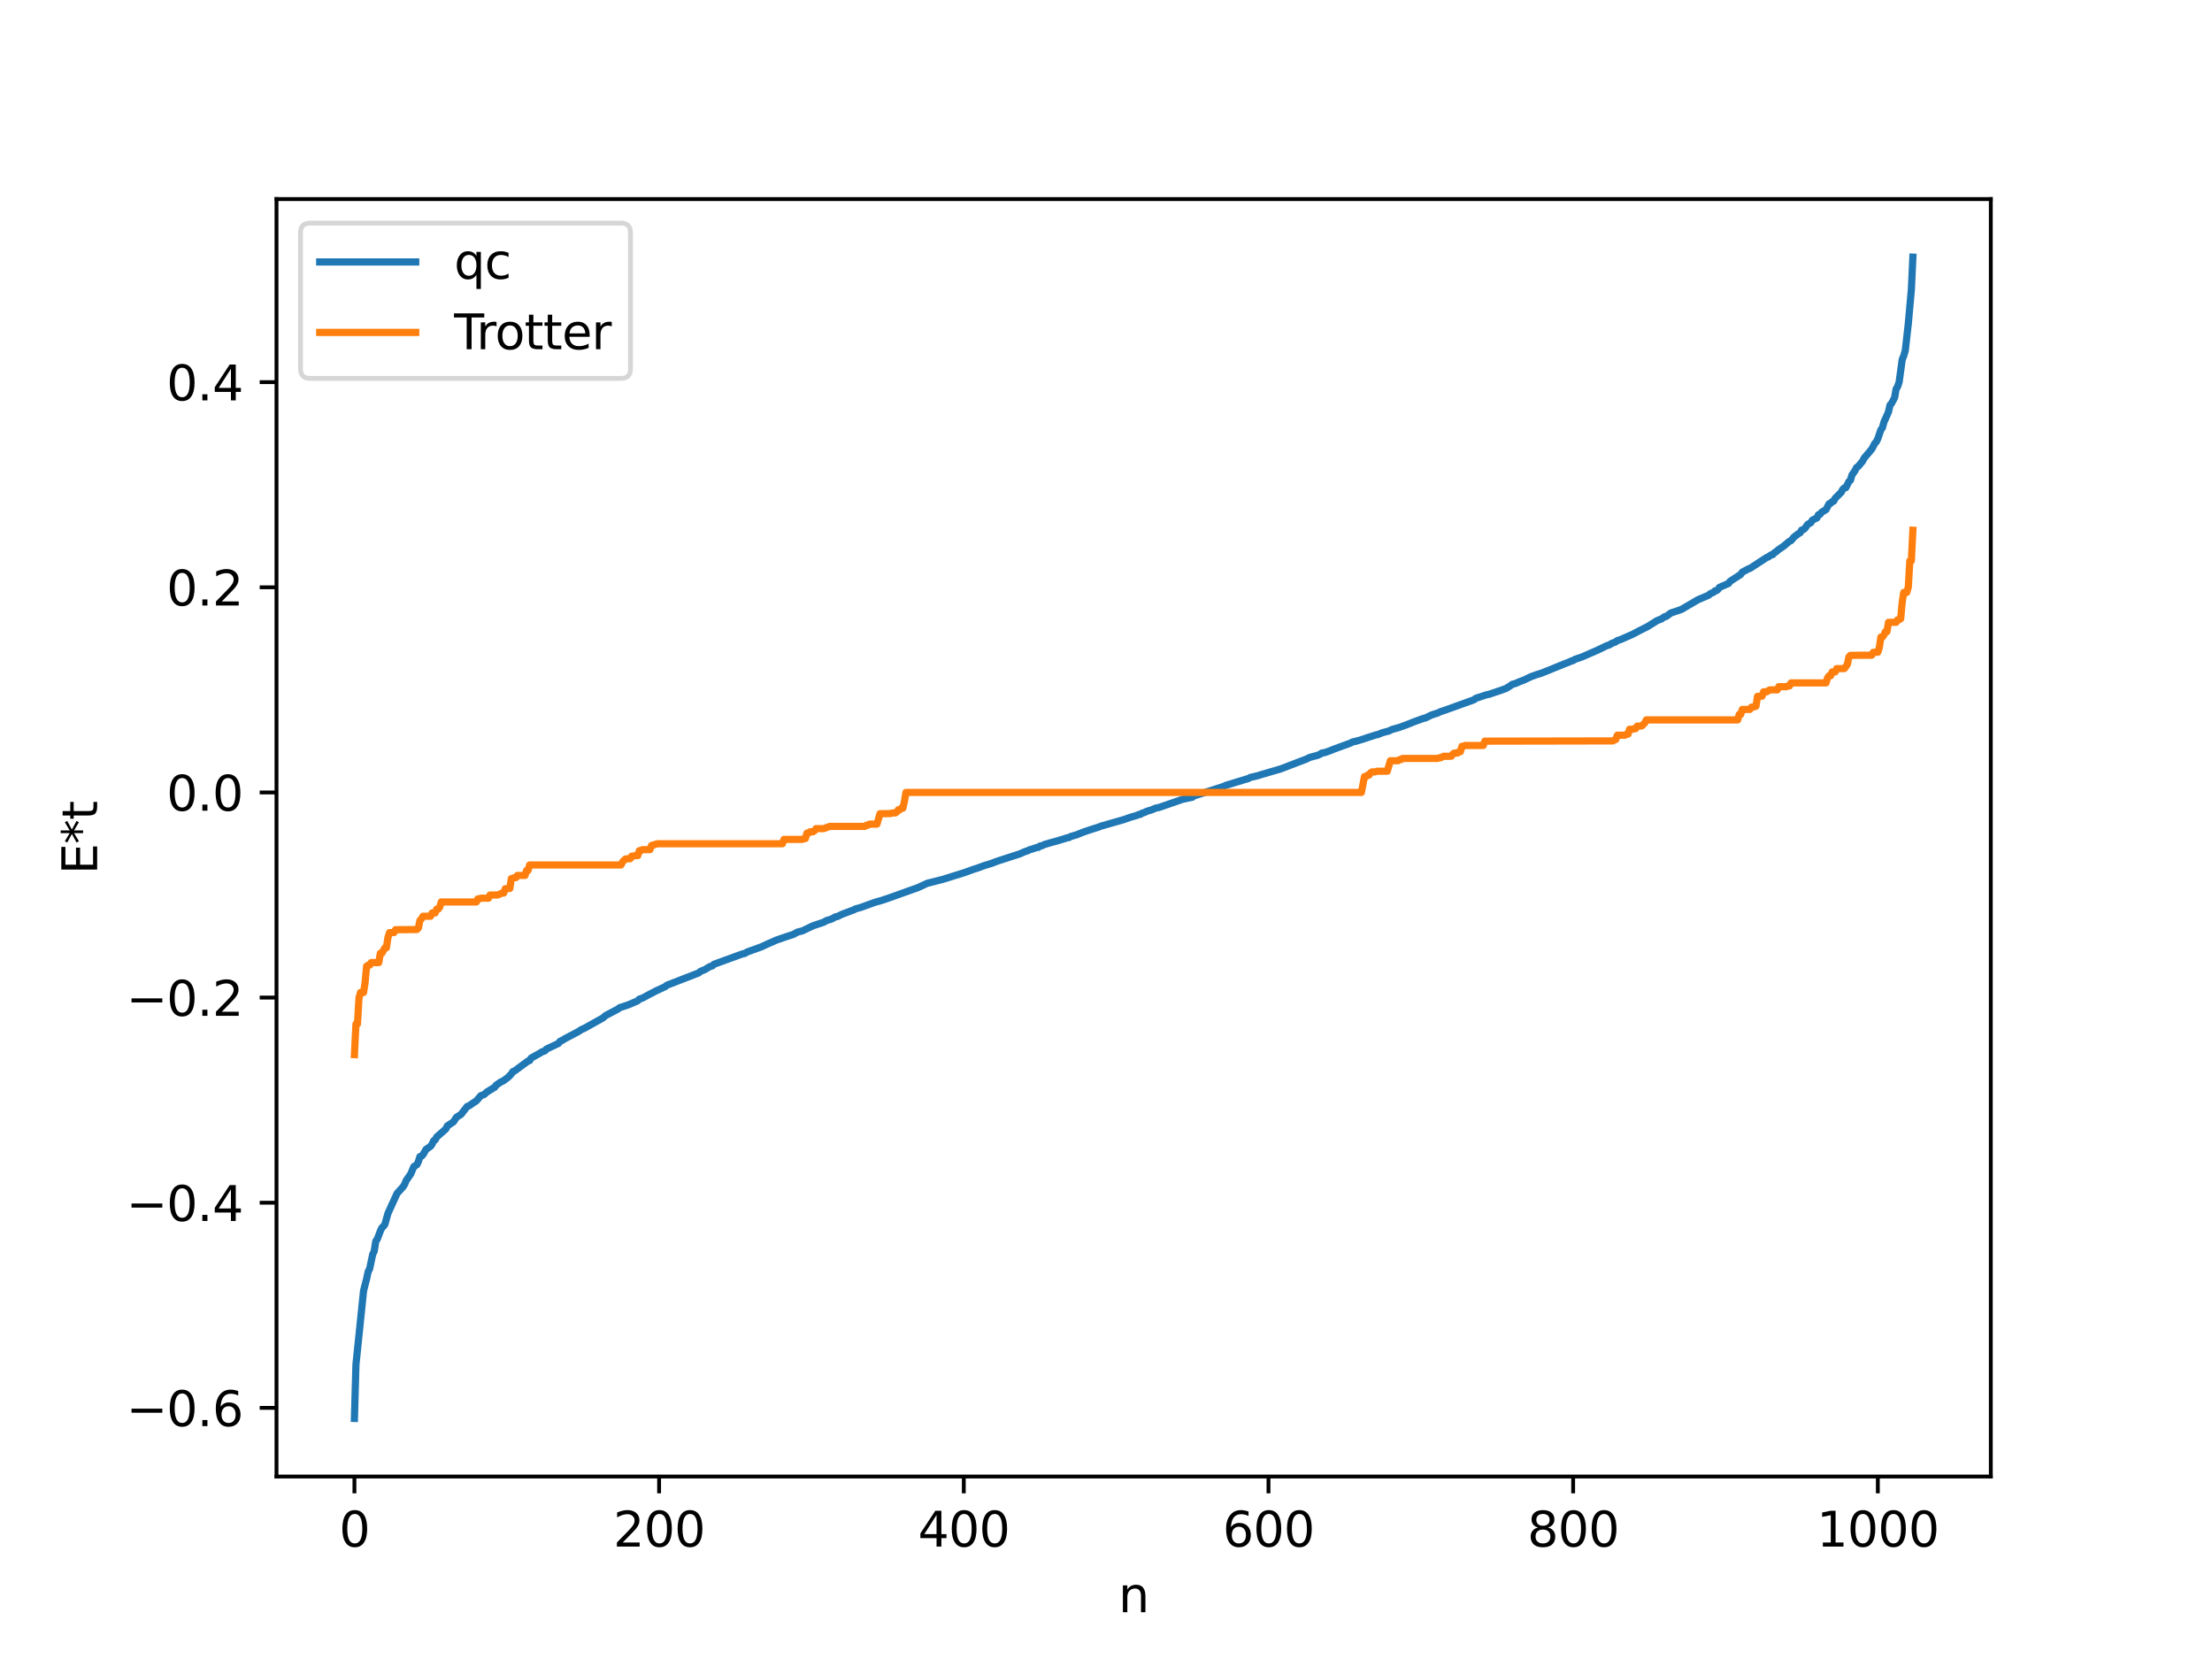 <?xml version="1.0" encoding="utf-8" standalone="no"?>
<!DOCTYPE svg PUBLIC "-//W3C//DTD SVG 1.1//EN"
  "http://www.w3.org/Graphics/SVG/1.1/DTD/svg11.dtd">
<svg xmlns:xlink="http://www.w3.org/1999/xlink" width="460.8pt" height="345.6pt" viewBox="0 0 460.8 345.6" xmlns="http://www.w3.org/2000/svg" version="1.1">
 <defs>
  <style type="text/css">*{stroke-linejoin: round; stroke-linecap: butt}</style>
 </defs>
 <g id="figure_1">
  <g id="patch_1">
   <path d="M 0 345.6 
L 460.8 345.6 
L 460.8 0 
L 0 0 
z
" style="fill: #ffffff"/>
  </g>
  <g id="axes_1">
   <g id="patch_2">
    <path d="M 57.6 307.584 
L 414.72 307.584 
L 414.72 41.472 
L 57.6 41.472 
z
" style="fill: #ffffff"/>
   </g>
   <g id="matplotlib.axis_1">
    <g id="xtick_1">
     <g id="line2d_1">
      <defs>
       <path id="m9ae08de708" d="M 0 0 
L 0 3.5 
" style="stroke: #000000; stroke-width: 0.8"/>
      </defs>
      <g>
       <use xlink:href="#m9ae08de708" x="73.833" y="307.584" style="stroke: #000000; stroke-width: 0.8"/>
      </g>
     </g>
     <g id="text_1">
      <!-- 0 -->
      <g transform="translate(70.651 322.182) scale(0.1 -0.1)">
       <defs>
        <path id="DejaVuSans-30" d="M 2034 4250 
Q 1547 4250 1301 3770 
Q 1056 3291 1056 2328 
Q 1056 1369 1301 889 
Q 1547 409 2034 409 
Q 2525 409 2770 889 
Q 3016 1369 3016 2328 
Q 3016 3291 2770 3770 
Q 2525 4250 2034 4250 
z
M 2034 4750 
Q 2819 4750 3233 4129 
Q 3647 3509 3647 2328 
Q 3647 1150 3233 529 
Q 2819 -91 2034 -91 
Q 1250 -91 836 529 
Q 422 1150 422 2328 
Q 422 3509 836 4129 
Q 1250 4750 2034 4750 
z
" transform="scale(0.016)"/>
       </defs>
       <use xlink:href="#DejaVuSans-30"/>
      </g>
     </g>
    </g>
    <g id="xtick_2">
     <g id="line2d_2">
      <g>
       <use xlink:href="#m9ae08de708" x="137.304" y="307.584" style="stroke: #000000; stroke-width: 0.8"/>
      </g>
     </g>
     <g id="text_2">
      <!-- 200 -->
      <g transform="translate(127.76 322.182) scale(0.1 -0.1)">
       <defs>
        <path id="DejaVuSans-32" d="M 1228 531 
L 3431 531 
L 3431 0 
L 469 0 
L 469 531 
Q 828 903 1448 1529 
Q 2069 2156 2228 2338 
Q 2531 2678 2651 2914 
Q 2772 3150 2772 3378 
Q 2772 3750 2511 3984 
Q 2250 4219 1831 4219 
Q 1534 4219 1204 4116 
Q 875 4013 500 3803 
L 500 4441 
Q 881 4594 1212 4672 
Q 1544 4750 1819 4750 
Q 2544 4750 2975 4387 
Q 3406 4025 3406 3419 
Q 3406 3131 3298 2873 
Q 3191 2616 2906 2266 
Q 2828 2175 2409 1742 
Q 1991 1309 1228 531 
z
" transform="scale(0.016)"/>
       </defs>
       <use xlink:href="#DejaVuSans-32"/>
       <use xlink:href="#DejaVuSans-30" x="63.623"/>
       <use xlink:href="#DejaVuSans-30" x="127.246"/>
      </g>
     </g>
    </g>
    <g id="xtick_3">
     <g id="line2d_3">
      <g>
       <use xlink:href="#m9ae08de708" x="200.775" y="307.584" style="stroke: #000000; stroke-width: 0.8"/>
      </g>
     </g>
     <g id="text_3">
      <!-- 400 -->
      <g transform="translate(191.231 322.182) scale(0.1 -0.1)">
       <defs>
        <path id="DejaVuSans-34" d="M 2419 4116 
L 825 1625 
L 2419 1625 
L 2419 4116 
z
M 2253 4666 
L 3047 4666 
L 3047 1625 
L 3713 1625 
L 3713 1100 
L 3047 1100 
L 3047 0 
L 2419 0 
L 2419 1100 
L 313 1100 
L 313 1709 
L 2253 4666 
z
" transform="scale(0.016)"/>
       </defs>
       <use xlink:href="#DejaVuSans-34"/>
       <use xlink:href="#DejaVuSans-30" x="63.623"/>
       <use xlink:href="#DejaVuSans-30" x="127.246"/>
      </g>
     </g>
    </g>
    <g id="xtick_4">
     <g id="line2d_4">
      <g>
       <use xlink:href="#m9ae08de708" x="264.246" y="307.584" style="stroke: #000000; stroke-width: 0.8"/>
      </g>
     </g>
     <g id="text_4">
      <!-- 600 -->
      <g transform="translate(254.702 322.182) scale(0.1 -0.1)">
       <defs>
        <path id="DejaVuSans-36" d="M 2113 2584 
Q 1688 2584 1439 2293 
Q 1191 2003 1191 1497 
Q 1191 994 1439 701 
Q 1688 409 2113 409 
Q 2538 409 2786 701 
Q 3034 994 3034 1497 
Q 3034 2003 2786 2293 
Q 2538 2584 2113 2584 
z
M 3366 4563 
L 3366 3988 
Q 3128 4100 2886 4159 
Q 2644 4219 2406 4219 
Q 1781 4219 1451 3797 
Q 1122 3375 1075 2522 
Q 1259 2794 1537 2939 
Q 1816 3084 2150 3084 
Q 2853 3084 3261 2657 
Q 3669 2231 3669 1497 
Q 3669 778 3244 343 
Q 2819 -91 2113 -91 
Q 1303 -91 875 529 
Q 447 1150 447 2328 
Q 447 3434 972 4092 
Q 1497 4750 2381 4750 
Q 2619 4750 2861 4703 
Q 3103 4656 3366 4563 
z
" transform="scale(0.016)"/>
       </defs>
       <use xlink:href="#DejaVuSans-36"/>
       <use xlink:href="#DejaVuSans-30" x="63.623"/>
       <use xlink:href="#DejaVuSans-30" x="127.246"/>
      </g>
     </g>
    </g>
    <g id="xtick_5">
     <g id="line2d_5">
      <g>
       <use xlink:href="#m9ae08de708" x="327.717" y="307.584" style="stroke: #000000; stroke-width: 0.8"/>
      </g>
     </g>
     <g id="text_5">
      <!-- 800 -->
      <g transform="translate(318.173 322.182) scale(0.1 -0.1)">
       <defs>
        <path id="DejaVuSans-38" d="M 2034 2216 
Q 1584 2216 1326 1975 
Q 1069 1734 1069 1313 
Q 1069 891 1326 650 
Q 1584 409 2034 409 
Q 2484 409 2743 651 
Q 3003 894 3003 1313 
Q 3003 1734 2745 1975 
Q 2488 2216 2034 2216 
z
M 1403 2484 
Q 997 2584 770 2862 
Q 544 3141 544 3541 
Q 544 4100 942 4425 
Q 1341 4750 2034 4750 
Q 2731 4750 3128 4425 
Q 3525 4100 3525 3541 
Q 3525 3141 3298 2862 
Q 3072 2584 2669 2484 
Q 3125 2378 3379 2068 
Q 3634 1759 3634 1313 
Q 3634 634 3220 271 
Q 2806 -91 2034 -91 
Q 1263 -91 848 271 
Q 434 634 434 1313 
Q 434 1759 690 2068 
Q 947 2378 1403 2484 
z
M 1172 3481 
Q 1172 3119 1398 2916 
Q 1625 2713 2034 2713 
Q 2441 2713 2670 2916 
Q 2900 3119 2900 3481 
Q 2900 3844 2670 4047 
Q 2441 4250 2034 4250 
Q 1625 4250 1398 4047 
Q 1172 3844 1172 3481 
z
" transform="scale(0.016)"/>
       </defs>
       <use xlink:href="#DejaVuSans-38"/>
       <use xlink:href="#DejaVuSans-30" x="63.623"/>
       <use xlink:href="#DejaVuSans-30" x="127.246"/>
      </g>
     </g>
    </g>
    <g id="xtick_6">
     <g id="line2d_6">
      <g>
       <use xlink:href="#m9ae08de708" x="391.188" y="307.584" style="stroke: #000000; stroke-width: 0.8"/>
      </g>
     </g>
     <g id="text_6">
      <!-- 1000 -->
      <g transform="translate(378.463 322.182) scale(0.1 -0.1)">
       <defs>
        <path id="DejaVuSans-31" d="M 794 531 
L 1825 531 
L 1825 4091 
L 703 3866 
L 703 4441 
L 1819 4666 
L 2450 4666 
L 2450 531 
L 3481 531 
L 3481 0 
L 794 0 
L 794 531 
z
" transform="scale(0.016)"/>
       </defs>
       <use xlink:href="#DejaVuSans-31"/>
       <use xlink:href="#DejaVuSans-30" x="63.623"/>
       <use xlink:href="#DejaVuSans-30" x="127.246"/>
       <use xlink:href="#DejaVuSans-30" x="190.869"/>
      </g>
     </g>
    </g>
    <g id="text_7">
     <!-- n -->
     <g transform="translate(232.991 335.861) scale(0.1 -0.1)">
      <defs>
       <path id="DejaVuSans-6e" d="M 3513 2113 
L 3513 0 
L 2938 0 
L 2938 2094 
Q 2938 2591 2744 2837 
Q 2550 3084 2163 3084 
Q 1697 3084 1428 2787 
Q 1159 2491 1159 1978 
L 1159 0 
L 581 0 
L 581 3500 
L 1159 3500 
L 1159 2956 
Q 1366 3272 1645 3428 
Q 1925 3584 2291 3584 
Q 2894 3584 3203 3211 
Q 3513 2838 3513 2113 
z
" transform="scale(0.016)"/>
      </defs>
      <use xlink:href="#DejaVuSans-6e"/>
     </g>
    </g>
   </g>
   <g id="matplotlib.axis_2">
    <g id="ytick_1">
     <g id="line2d_7">
      <defs>
       <path id="md73d60d827" d="M 0 0 
L -3.5 0 
" style="stroke: #000000; stroke-width: 0.8"/>
      </defs>
      <g>
       <use xlink:href="#md73d60d827" x="57.6" y="293.286" style="stroke: #000000; stroke-width: 0.8"/>
      </g>
     </g>
     <g id="text_8">
      <!-- −0.6 -->
      <g transform="translate(26.317 297.085) scale(0.1 -0.1)">
       <defs>
        <path id="DejaVuSans-2212" d="M 678 2272 
L 4684 2272 
L 4684 1741 
L 678 1741 
L 678 2272 
z
" transform="scale(0.016)"/>
        <path id="DejaVuSans-2e" d="M 684 794 
L 1344 794 
L 1344 0 
L 684 0 
L 684 794 
z
" transform="scale(0.016)"/>
       </defs>
       <use xlink:href="#DejaVuSans-2212"/>
       <use xlink:href="#DejaVuSans-30" x="83.789"/>
       <use xlink:href="#DejaVuSans-2e" x="147.412"/>
       <use xlink:href="#DejaVuSans-36" x="179.199"/>
      </g>
     </g>
    </g>
    <g id="ytick_2">
     <g id="line2d_8">
      <g>
       <use xlink:href="#md73d60d827" x="57.6" y="250.55" style="stroke: #000000; stroke-width: 0.8"/>
      </g>
     </g>
     <g id="text_9">
      <!-- −0.4 -->
      <g transform="translate(26.317 254.349) scale(0.1 -0.1)">
       <use xlink:href="#DejaVuSans-2212"/>
       <use xlink:href="#DejaVuSans-30" x="83.789"/>
       <use xlink:href="#DejaVuSans-2e" x="147.412"/>
       <use xlink:href="#DejaVuSans-34" x="179.199"/>
      </g>
     </g>
    </g>
    <g id="ytick_3">
     <g id="line2d_9">
      <g>
       <use xlink:href="#md73d60d827" x="57.6" y="207.814" style="stroke: #000000; stroke-width: 0.8"/>
      </g>
     </g>
     <g id="text_10">
      <!-- −0.2 -->
      <g transform="translate(26.317 211.613) scale(0.1 -0.1)">
       <use xlink:href="#DejaVuSans-2212"/>
       <use xlink:href="#DejaVuSans-30" x="83.789"/>
       <use xlink:href="#DejaVuSans-2e" x="147.412"/>
       <use xlink:href="#DejaVuSans-32" x="179.199"/>
      </g>
     </g>
    </g>
    <g id="ytick_4">
     <g id="line2d_10">
      <g>
       <use xlink:href="#md73d60d827" x="57.6" y="165.079" style="stroke: #000000; stroke-width: 0.8"/>
      </g>
     </g>
     <g id="text_11">
      <!-- 0.0 -->
      <g transform="translate(34.697 168.878) scale(0.1 -0.1)">
       <use xlink:href="#DejaVuSans-30"/>
       <use xlink:href="#DejaVuSans-2e" x="63.623"/>
       <use xlink:href="#DejaVuSans-30" x="95.41"/>
      </g>
     </g>
    </g>
    <g id="ytick_5">
     <g id="line2d_11">
      <g>
       <use xlink:href="#md73d60d827" x="57.6" y="122.343" style="stroke: #000000; stroke-width: 0.8"/>
      </g>
     </g>
     <g id="text_12">
      <!-- 0.2 -->
      <g transform="translate(34.697 126.142) scale(0.1 -0.1)">
       <use xlink:href="#DejaVuSans-30"/>
       <use xlink:href="#DejaVuSans-2e" x="63.623"/>
       <use xlink:href="#DejaVuSans-32" x="95.41"/>
      </g>
     </g>
    </g>
    <g id="ytick_6">
     <g id="line2d_12">
      <g>
       <use xlink:href="#md73d60d827" x="57.6" y="79.607" style="stroke: #000000; stroke-width: 0.8"/>
      </g>
     </g>
     <g id="text_13">
      <!-- 0.4 -->
      <g transform="translate(34.697 83.406) scale(0.1 -0.1)">
       <use xlink:href="#DejaVuSans-30"/>
       <use xlink:href="#DejaVuSans-2e" x="63.623"/>
       <use xlink:href="#DejaVuSans-34" x="95.41"/>
      </g>
     </g>
    </g>
    <g id="text_14">
     <!-- E*t -->
     <g transform="translate(20.238 182.148) rotate(-90) scale(0.1 -0.1)">
      <defs>
       <path id="DejaVuSans-45" d="M 628 4666 
L 3578 4666 
L 3578 4134 
L 1259 4134 
L 1259 2753 
L 3481 2753 
L 3481 2222 
L 1259 2222 
L 1259 531 
L 3634 531 
L 3634 0 
L 628 0 
L 628 4666 
z
" transform="scale(0.016)"/>
       <path id="DejaVuSans-2a" d="M 3009 3897 
L 1888 3291 
L 3009 2681 
L 2828 2375 
L 1778 3009 
L 1778 1831 
L 1422 1831 
L 1422 3009 
L 372 2375 
L 191 2681 
L 1313 3291 
L 191 3897 
L 372 4206 
L 1422 3572 
L 1422 4750 
L 1778 4750 
L 1778 3572 
L 2828 4206 
L 3009 3897 
z
" transform="scale(0.016)"/>
       <path id="DejaVuSans-74" d="M 1172 4494 
L 1172 3500 
L 2356 3500 
L 2356 3053 
L 1172 3053 
L 1172 1153 
Q 1172 725 1289 603 
Q 1406 481 1766 481 
L 2356 481 
L 2356 0 
L 1766 0 
Q 1100 0 847 248 
Q 594 497 594 1153 
L 594 3053 
L 172 3053 
L 172 3500 
L 594 3500 
L 594 4494 
L 1172 4494 
z
" transform="scale(0.016)"/>
      </defs>
      <use xlink:href="#DejaVuSans-45"/>
      <use xlink:href="#DejaVuSans-2a" x="63.184"/>
      <use xlink:href="#DejaVuSans-74" x="113.184"/>
     </g>
    </g>
   </g>
   <g id="line2d_13">
    <path d="M 73.833 295.488 
L 74.15 284.255 
L 75.737 268.88 
L 76.372 266.413 
L 76.689 264.918 
L 77.006 264.31 
L 77.641 261.291 
L 77.958 260.638 
L 78.276 258.584 
L 78.593 258.13 
L 79.228 256.454 
L 79.545 255.766 
L 79.862 255.488 
L 80.18 255.054 
L 80.815 252.776 
L 82.719 248.601 
L 83.988 247.213 
L 84.305 246.685 
L 84.623 245.916 
L 85.575 244.537 
L 86.21 243.026 
L 86.844 242.626 
L 87.162 241.962 
L 87.479 240.936 
L 87.796 240.864 
L 88.114 240.545 
L 88.748 239.442 
L 89.7 238.789 
L 90.018 238.324 
L 90.335 237.646 
L 90.653 237.458 
L 90.97 236.858 
L 92.874 235.193 
L 93.191 234.545 
L 94.143 233.918 
L 94.461 233.7 
L 95.096 232.738 
L 96.048 232.14 
L 97.317 230.501 
L 97.634 230.402 
L 98.586 229.755 
L 99.221 229.341 
L 100.173 228.243 
L 100.808 228.04 
L 101.443 227.479 
L 102.712 226.692 
L 103.029 226.52 
L 103.347 226.067 
L 104.299 225.419 
L 104.934 225.106 
L 105.886 224.381 
L 106.52 223.721 
L 106.838 223.234 
L 107.155 223.127 
L 110.011 221.027 
L 110.329 220.942 
L 110.646 220.412 
L 112.55 219.358 
L 112.867 219.131 
L 113.502 218.916 
L 113.82 218.551 
L 116.358 217.355 
L 116.676 216.913 
L 116.993 216.799 
L 117.628 216.409 
L 120.484 214.896 
L 121.119 214.477 
L 121.753 214.203 
L 125.562 212.074 
L 126.196 211.537 
L 128.735 210.206 
L 129.053 209.93 
L 130.322 209.518 
L 130.957 209.296 
L 132.861 208.482 
L 133.178 208.136 
L 133.813 207.931 
L 135.4 207.077 
L 136.034 206.755 
L 136.669 206.417 
L 138.573 205.54 
L 138.891 205.254 
L 144.92 202.92 
L 145.555 202.679 
L 145.872 202.381 
L 146.507 202.114 
L 146.824 201.999 
L 147.777 201.409 
L 148.411 201.196 
L 148.729 200.876 
L 154.758 198.681 
L 155.076 198.647 
L 155.71 198.291 
L 158.567 197.263 
L 159.836 196.671 
L 161.105 196.121 
L 161.74 195.833 
L 163.962 195.074 
L 165.231 194.663 
L 166.183 194.154 
L 167.135 193.925 
L 169.357 192.861 
L 171.578 192.116 
L 172.213 191.755 
L 173.165 191.478 
L 174.117 190.96 
L 174.434 190.937 
L 175.386 190.467 
L 177.925 189.511 
L 178.243 189.323 
L 179.195 189.073 
L 182.368 187.934 
L 183.638 187.586 
L 184.59 187.258 
L 185.224 187.047 
L 191.254 184.889 
L 193.158 184.006 
L 196.332 183.207 
L 200.775 181.823 
L 202.996 181.028 
L 203.631 180.836 
L 204.9 180.367 
L 205.853 180.067 
L 206.487 179.883 
L 207.439 179.51 
L 208.074 179.288 
L 208.709 179.09 
L 212.517 177.854 
L 213.152 177.561 
L 213.786 177.31 
L 214.104 177.235 
L 214.421 177.041 
L 215.056 176.863 
L 216.008 176.537 
L 216.325 176.521 
L 216.643 176.24 
L 216.96 176.214 
L 217.595 175.92 
L 218.864 175.55 
L 220.134 175.206 
L 221.086 174.917 
L 222.355 174.521 
L 222.672 174.487 
L 222.99 174.284 
L 224.259 173.908 
L 225.846 173.278 
L 226.798 172.961 
L 228.067 172.548 
L 228.702 172.359 
L 229.337 172.106 
L 234.097 170.743 
L 235.367 170.291 
L 236.953 169.818 
L 237.271 169.664 
L 237.588 169.639 
L 237.905 169.399 
L 238.54 169.205 
L 238.858 169.018 
L 239.81 168.744 
L 240.762 168.341 
L 241.396 168.226 
L 246.474 166.47 
L 248.378 166.082 
L 248.696 165.816 
L 254.725 163.884 
L 255.36 163.603 
L 260.12 162.154 
L 260.438 161.957 
L 262.024 161.59 
L 262.977 161.291 
L 266.785 160.179 
L 272.18 158.113 
L 272.815 157.794 
L 273.767 157.529 
L 274.401 157.377 
L 275.036 157.106 
L 275.353 156.868 
L 275.988 156.775 
L 277.258 156.318 
L 277.892 156.05 
L 281.383 154.778 
L 281.7 154.588 
L 282.97 154.276 
L 284.239 153.878 
L 284.874 153.657 
L 285.826 153.357 
L 286.461 153.143 
L 287.096 152.995 
L 288.048 152.612 
L 289.317 152.282 
L 289.952 151.971 
L 291.539 151.518 
L 293.125 150.943 
L 294.395 150.432 
L 295.029 150.191 
L 296.616 149.625 
L 296.934 149.571 
L 298.203 148.942 
L 299.472 148.544 
L 300.107 148.243 
L 300.742 148.045 
L 307.089 145.761 
L 307.406 145.48 
L 309.628 144.753 
L 310.262 144.614 
L 311.849 144.081 
L 312.484 143.867 
L 313.753 143.407 
L 314.705 142.81 
L 315.023 142.555 
L 315.658 142.398 
L 316.292 142.114 
L 317.562 141.622 
L 318.831 141.007 
L 320.1 140.536 
L 321.053 140.253 
L 322.639 139.617 
L 325.813 138.326 
L 326.765 137.96 
L 327.4 137.666 
L 327.717 137.614 
L 328.034 137.372 
L 329.621 136.825 
L 332.795 135.437 
L 334.699 134.52 
L 335.334 134.318 
L 335.651 134.076 
L 336.603 133.703 
L 336.92 133.434 
L 337.555 133.25 
L 340.094 132.136 
L 341.363 131.46 
L 343.267 130.504 
L 345.172 129.3 
L 346.124 128.928 
L 346.758 128.475 
L 347.076 128.428 
L 347.71 127.971 
L 348.028 127.716 
L 350.249 126.965 
L 353.74 124.924 
L 355.962 123.986 
L 356.279 123.674 
L 356.914 123.417 
L 357.231 123.096 
L 357.548 123.05 
L 357.866 122.824 
L 358.183 122.366 
L 360.087 121.543 
L 360.405 121.099 
L 362.626 119.663 
L 362.943 119.197 
L 364.213 118.509 
L 364.53 118.421 
L 368.021 116.144 
L 368.339 116.032 
L 368.973 115.584 
L 369.291 115.539 
L 369.608 115.172 
L 369.925 114.982 
L 370.56 114.457 
L 371.512 113.812 
L 372.781 112.751 
L 373.099 112.624 
L 373.734 111.865 
L 374.686 111.145 
L 375.003 110.976 
L 375.32 110.415 
L 375.638 110.345 
L 375.955 110.109 
L 376.59 109.225 
L 377.224 108.9 
L 377.542 108.358 
L 378.494 107.899 
L 378.811 107.232 
L 379.129 107.161 
L 379.446 106.727 
L 380.398 106.153 
L 381.033 104.944 
L 381.35 104.84 
L 381.667 104.503 
L 381.985 104.412 
L 382.302 103.803 
L 383.572 102.535 
L 383.889 101.931 
L 384.206 101.637 
L 384.524 101.595 
L 385.158 100.316 
L 385.476 100.053 
L 385.793 98.957 
L 386.428 98.052 
L 386.745 97.402 
L 387.062 97.206 
L 388.015 96.062 
L 388.332 95.433 
L 389.919 93.57 
L 390.553 92.368 
L 390.871 92.026 
L 391.188 91.385 
L 391.823 89.517 
L 392.14 89.118 
L 392.458 87.925 
L 393.092 86.527 
L 393.41 85.775 
L 393.727 84.375 
L 394.044 84.034 
L 394.679 82.834 
L 394.996 81.024 
L 395.314 80.522 
L 395.631 79.538 
L 396.266 74.897 
L 396.583 74.123 
L 396.9 73.046 
L 397.535 67.424 
L 398.17 60.339 
L 398.487 53.568 
L 398.487 53.568 
" clip-path="url(#p11f3059252)" style="fill: none; stroke: #1f77b4; stroke-width: 1.5; stroke-linecap: square"/>
   </g>
   <g id="line2d_14">
    <path d="M 73.833 219.699 
L 74.15 213.325 
L 74.467 213.325 
L 74.785 207.877 
L 75.102 206.746 
L 75.737 206.746 
L 76.054 204.707 
L 76.372 201.266 
L 76.689 201.055 
L 77.006 201.055 
L 77.324 200.522 
L 78.91 200.522 
L 79.228 198.581 
L 79.545 198.581 
L 80.18 197.444 
L 80.497 197.444 
L 80.815 195.297 
L 81.132 194.287 
L 82.084 194.269 
L 82.401 193.671 
L 86.844 193.637 
L 87.162 193.31 
L 87.479 191.754 
L 87.796 191.41 
L 88.114 190.872 
L 89.7 190.872 
L 90.018 190.184 
L 90.653 190.184 
L 90.97 189.384 
L 91.287 189.384 
L 91.605 188.968 
L 91.922 187.897 
L 99.221 187.897 
L 99.539 187.259 
L 99.856 187.259 
L 100.173 187.108 
L 101.76 187.108 
L 102.077 186.446 
L 103.664 186.446 
L 104.616 186.039 
L 104.934 186.039 
L 105.251 185.132 
L 106.203 185.086 
L 106.52 183.039 
L 107.155 182.837 
L 107.472 182.837 
L 107.79 182.365 
L 109.377 182.365 
L 109.694 181.331 
L 110.011 181.331 
L 110.329 180.188 
L 129.37 180.188 
L 129.687 179.538 
L 130.322 178.928 
L 131.274 178.889 
L 131.591 178.357 
L 131.909 178.357 
L 132.226 178.236 
L 132.861 178.236 
L 133.178 177.213 
L 133.496 177.213 
L 133.813 176.999 
L 135.4 176.999 
L 135.717 176.127 
L 136.986 175.762 
L 163.01 175.762 
L 163.327 174.857 
L 167.135 174.857 
L 167.453 174.692 
L 167.77 174.692 
L 168.087 173.571 
L 168.405 173.571 
L 168.722 173.272 
L 169.357 173.272 
L 169.674 173.079 
L 169.991 172.617 
L 171.578 172.617 
L 172.848 172.153 
L 180.147 172.153 
L 180.464 171.915 
L 180.781 171.915 
L 181.099 171.682 
L 182.686 171.682 
L 183.32 169.504 
L 185.542 169.485 
L 185.859 169.358 
L 186.494 169.358 
L 186.811 169.167 
L 187.129 168.688 
L 187.446 168.688 
L 187.763 168.364 
L 188.081 168.364 
L 188.398 167.01 
L 188.715 165.079 
L 283.605 165.079 
L 284.239 161.793 
L 284.557 161.793 
L 284.874 161.469 
L 285.191 161.469 
L 285.509 160.99 
L 285.826 160.799 
L 286.461 160.799 
L 286.778 160.673 
L 289 160.653 
L 289.634 158.476 
L 291.221 158.476 
L 291.539 158.242 
L 291.856 158.242 
L 292.173 158.004 
L 299.472 158.004 
L 299.79 157.866 
L 300.107 157.866 
L 300.742 157.54 
L 302.329 157.54 
L 302.646 157.078 
L 302.963 156.885 
L 303.598 156.885 
L 303.915 156.586 
L 304.233 156.586 
L 304.55 155.465 
L 304.867 155.465 
L 305.185 155.3 
L 308.993 155.3 
L 309.31 154.395 
L 335.968 154.345 
L 336.603 154.03 
L 336.92 153.158 
L 338.507 153.158 
L 338.824 152.944 
L 339.142 152.944 
L 339.459 151.921 
L 340.094 151.921 
L 340.411 151.8 
L 340.729 151.8 
L 341.046 151.269 
L 341.998 151.23 
L 342.633 150.619 
L 342.95 149.969 
L 361.991 149.969 
L 362.309 148.826 
L 362.626 148.826 
L 362.943 147.792 
L 364.53 147.792 
L 364.848 147.32 
L 365.482 147.239 
L 365.8 147.118 
L 366.117 145.071 
L 367.069 145.025 
L 367.386 144.118 
L 368.021 144.118 
L 368.656 143.711 
L 370.243 143.711 
L 370.56 143.049 
L 372.147 143.049 
L 372.464 142.898 
L 372.781 142.898 
L 373.099 142.26 
L 380.398 142.26 
L 380.715 141.189 
L 381.033 140.773 
L 381.35 140.773 
L 381.667 139.973 
L 382.302 139.973 
L 382.62 139.285 
L 384.206 139.285 
L 384.841 138.403 
L 385.158 136.847 
L 385.476 136.52 
L 389.919 136.486 
L 390.236 135.888 
L 391.188 135.87 
L 391.505 134.86 
L 391.823 132.713 
L 392.14 132.713 
L 392.458 132.279 
L 392.775 131.576 
L 393.092 131.576 
L 393.41 129.635 
L 394.996 129.635 
L 395.314 129.102 
L 395.631 129.102 
L 395.948 128.891 
L 396.266 125.45 
L 396.583 123.411 
L 397.218 123.411 
L 397.535 122.28 
L 397.853 116.832 
L 398.17 116.832 
L 398.487 110.458 
L 398.487 110.458 
" clip-path="url(#p11f3059252)" style="fill: none; stroke: #ff7f0e; stroke-width: 1.5; stroke-linecap: square"/>
   </g>
   <g id="patch_3">
    <path d="M 57.6 307.584 
L 57.6 41.472 
" style="fill: none; stroke: #000000; stroke-width: 0.8; stroke-linejoin: miter; stroke-linecap: square"/>
   </g>
   <g id="patch_4">
    <path d="M 414.72 307.584 
L 414.72 41.472 
" style="fill: none; stroke: #000000; stroke-width: 0.8; stroke-linejoin: miter; stroke-linecap: square"/>
   </g>
   <g id="patch_5">
    <path d="M 57.6 307.584 
L 414.72 307.584 
" style="fill: none; stroke: #000000; stroke-width: 0.8; stroke-linejoin: miter; stroke-linecap: square"/>
   </g>
   <g id="patch_6">
    <path d="M 57.6 41.472 
L 414.72 41.472 
" style="fill: none; stroke: #000000; stroke-width: 0.8; stroke-linejoin: miter; stroke-linecap: square"/>
   </g>
   <g id="legend_1">
    <g id="patch_7">
     <path d="M 64.6 78.828 
L 129.342 78.828 
Q 131.342 78.828 131.342 76.828 
L 131.342 48.472 
Q 131.342 46.472 129.342 46.472 
L 64.6 46.472 
Q 62.6 46.472 62.6 48.472 
L 62.6 76.828 
Q 62.6 78.828 64.6 78.828 
z
" style="fill: #ffffff; opacity: 0.8; stroke: #cccccc; stroke-linejoin: miter"/>
    </g>
    <g id="line2d_15">
     <path d="M 66.6 54.57 
L 76.6 54.57 
L 86.6 54.57 
" style="fill: none; stroke: #1f77b4; stroke-width: 1.5; stroke-linecap: square"/>
    </g>
    <g id="text_15">
     <!-- qc -->
     <g transform="translate(94.6 58.07) scale(0.1 -0.1)">
      <defs>
       <path id="DejaVuSans-71" d="M 947 1747 
Q 947 1113 1208 752 
Q 1469 391 1925 391 
Q 2381 391 2643 752 
Q 2906 1113 2906 1747 
Q 2906 2381 2643 2742 
Q 2381 3103 1925 3103 
Q 1469 3103 1208 2742 
Q 947 2381 947 1747 
z
M 2906 525 
Q 2725 213 2448 61 
Q 2172 -91 1784 -91 
Q 1150 -91 751 415 
Q 353 922 353 1747 
Q 353 2572 751 3078 
Q 1150 3584 1784 3584 
Q 2172 3584 2448 3432 
Q 2725 3281 2906 2969 
L 2906 3500 
L 3481 3500 
L 3481 -1331 
L 2906 -1331 
L 2906 525 
z
" transform="scale(0.016)"/>
       <path id="DejaVuSans-63" d="M 3122 3366 
L 3122 2828 
Q 2878 2963 2633 3030 
Q 2388 3097 2138 3097 
Q 1578 3097 1268 2742 
Q 959 2388 959 1747 
Q 959 1106 1268 751 
Q 1578 397 2138 397 
Q 2388 397 2633 464 
Q 2878 531 3122 666 
L 3122 134 
Q 2881 22 2623 -34 
Q 2366 -91 2075 -91 
Q 1284 -91 818 406 
Q 353 903 353 1747 
Q 353 2603 823 3093 
Q 1294 3584 2113 3584 
Q 2378 3584 2631 3529 
Q 2884 3475 3122 3366 
z
" transform="scale(0.016)"/>
      </defs>
      <use xlink:href="#DejaVuSans-71"/>
      <use xlink:href="#DejaVuSans-63" x="63.477"/>
     </g>
    </g>
    <g id="line2d_16">
     <path d="M 66.6 69.249 
L 76.6 69.249 
L 86.6 69.249 
" style="fill: none; stroke: #ff7f0e; stroke-width: 1.5; stroke-linecap: square"/>
    </g>
    <g id="text_16">
     <!-- Trotter -->
     <g transform="translate(94.6 72.749) scale(0.1 -0.1)">
      <defs>
       <path id="DejaVuSans-54" d="M -19 4666 
L 3928 4666 
L 3928 4134 
L 2272 4134 
L 2272 0 
L 1638 0 
L 1638 4134 
L -19 4134 
L -19 4666 
z
" transform="scale(0.016)"/>
       <path id="DejaVuSans-72" d="M 2631 2963 
Q 2534 3019 2420 3045 
Q 2306 3072 2169 3072 
Q 1681 3072 1420 2755 
Q 1159 2438 1159 1844 
L 1159 0 
L 581 0 
L 581 3500 
L 1159 3500 
L 1159 2956 
Q 1341 3275 1631 3429 
Q 1922 3584 2338 3584 
Q 2397 3584 2469 3576 
Q 2541 3569 2628 3553 
L 2631 2963 
z
" transform="scale(0.016)"/>
       <path id="DejaVuSans-6f" d="M 1959 3097 
Q 1497 3097 1228 2736 
Q 959 2375 959 1747 
Q 959 1119 1226 758 
Q 1494 397 1959 397 
Q 2419 397 2687 759 
Q 2956 1122 2956 1747 
Q 2956 2369 2687 2733 
Q 2419 3097 1959 3097 
z
M 1959 3584 
Q 2709 3584 3137 3096 
Q 3566 2609 3566 1747 
Q 3566 888 3137 398 
Q 2709 -91 1959 -91 
Q 1206 -91 779 398 
Q 353 888 353 1747 
Q 353 2609 779 3096 
Q 1206 3584 1959 3584 
z
" transform="scale(0.016)"/>
       <path id="DejaVuSans-65" d="M 3597 1894 
L 3597 1613 
L 953 1613 
Q 991 1019 1311 708 
Q 1631 397 2203 397 
Q 2534 397 2845 478 
Q 3156 559 3463 722 
L 3463 178 
Q 3153 47 2828 -22 
Q 2503 -91 2169 -91 
Q 1331 -91 842 396 
Q 353 884 353 1716 
Q 353 2575 817 3079 
Q 1281 3584 2069 3584 
Q 2775 3584 3186 3129 
Q 3597 2675 3597 1894 
z
M 3022 2063 
Q 3016 2534 2758 2815 
Q 2500 3097 2075 3097 
Q 1594 3097 1305 2825 
Q 1016 2553 972 2059 
L 3022 2063 
z
" transform="scale(0.016)"/>
      </defs>
      <use xlink:href="#DejaVuSans-54"/>
      <use xlink:href="#DejaVuSans-72" x="46.334"/>
      <use xlink:href="#DejaVuSans-6f" x="85.197"/>
      <use xlink:href="#DejaVuSans-74" x="146.379"/>
      <use xlink:href="#DejaVuSans-74" x="185.588"/>
      <use xlink:href="#DejaVuSans-65" x="224.797"/>
      <use xlink:href="#DejaVuSans-72" x="286.32"/>
     </g>
    </g>
   </g>
  </g>
 </g>
 <defs>
  <clipPath id="p11f3059252">
   <rect x="57.6" y="41.472" width="357.12" height="266.112"/>
  </clipPath>
 </defs>
</svg>
